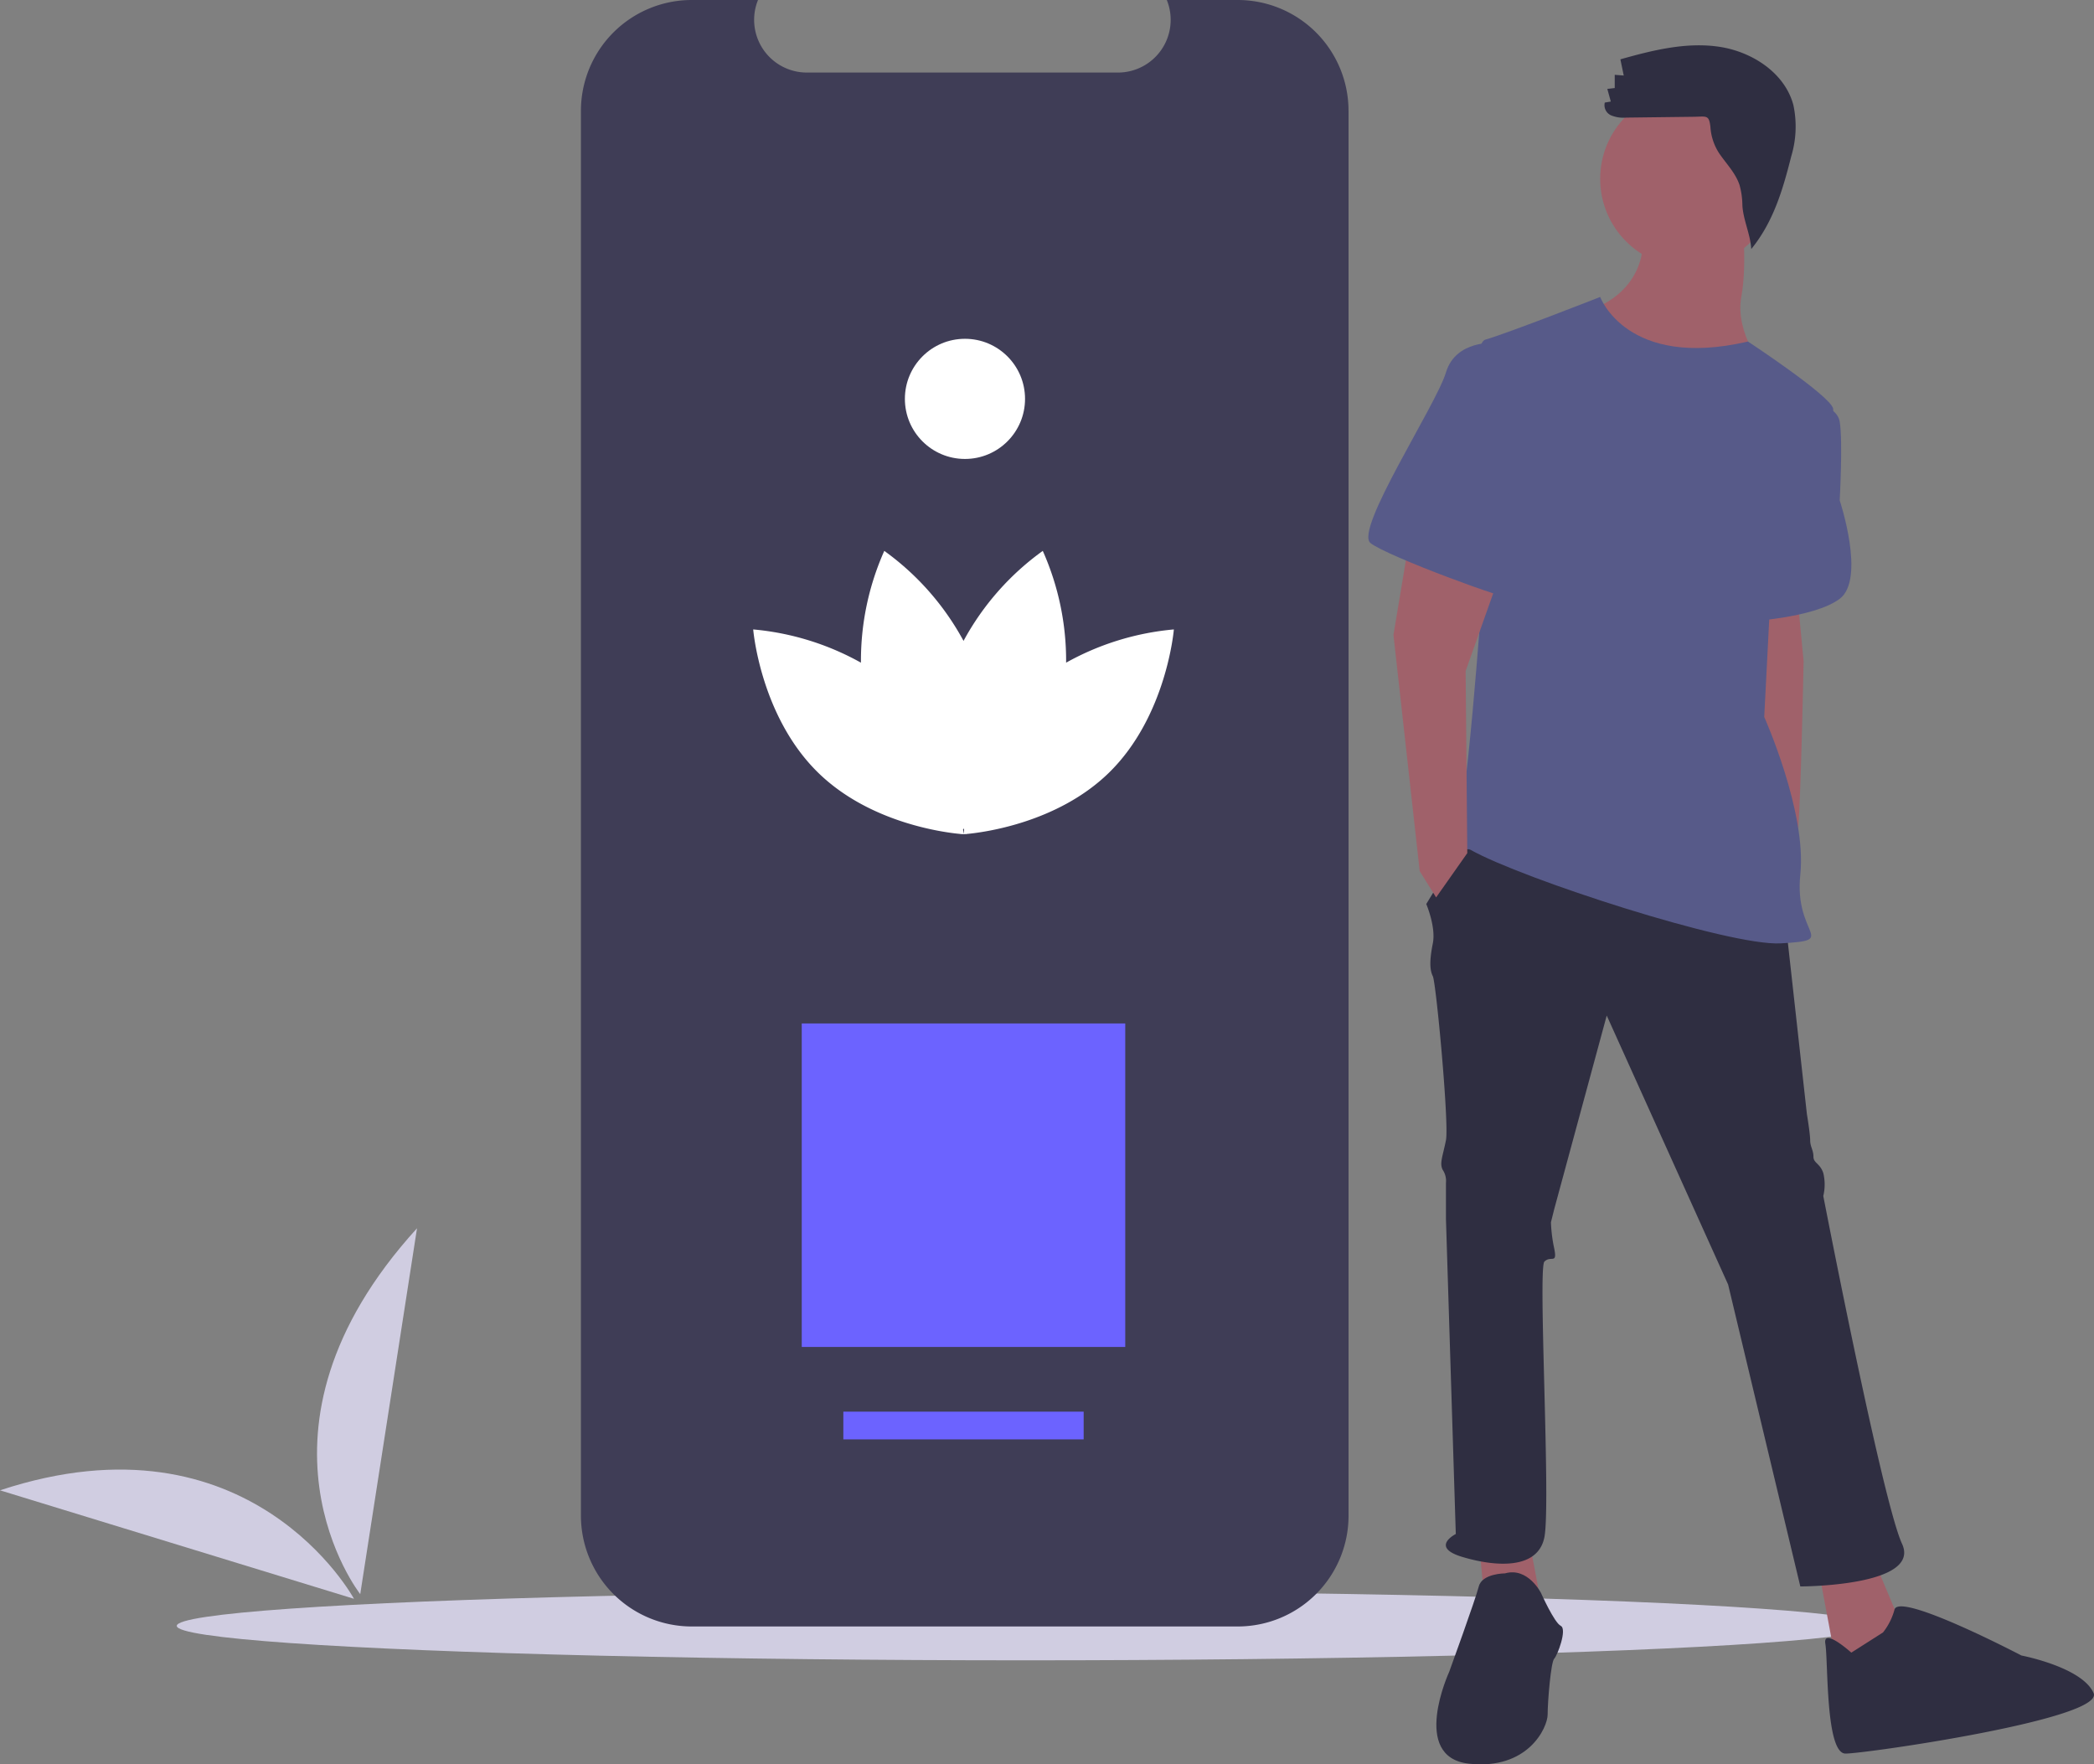 <svg xmlns="http://www.w3.org/2000/svg" width="301.222" height="253.801" viewBox="0 0 301.222 253.801">
  <rect x="0" y="0" width="301.222" height="253.801" fill="#808080" stroke="none"/>
  <g id="login_main" transform="translate(0 0)">
    <ellipse id="Ellipse_72" data-name="Ellipse 72" cx="122.086" cy="4.956" rx="122.086" ry="4.956" transform="translate(25.427 228.923)" fill="#d0cde1"/>
    <path id="Path_683" data-name="Path 683" d="M529.736,123.942V326.025A15.944,15.944,0,0,1,513.8,341.966H435.262a15.947,15.947,0,0,1-15.948-15.944V123.942A15.946,15.946,0,0,1,435.262,108h9.526a7.582,7.582,0,0,0,7.014,10.437h44.774A7.581,7.581,0,0,0,503.59,108h10.2a15.944,15.944,0,0,1,15.942,15.938Z" transform="translate(-335.747 -108)" fill="#3f3d56"/>
    <path id="Path_684" data-name="Path 684" d="M546.59,332.863a38.833,38.833,0,0,0-15.5,4.782,38.762,38.762,0,0,0-3.356-16.081,38.536,38.536,0,0,0-11.4,12.947,38.536,38.536,0,0,0-11.4-12.947,38.763,38.763,0,0,0-3.356,16.081,38.833,38.833,0,0,0-15.5-4.782s1.021,12.505,9.378,20.64c7.438,7.241,18.173,8.577,20.445,8.784l.064.044.017-.037c.23.02.358.027.358.027s-.02-.24-.074-.663l.074-.175.074.175c-.054.423-.074.663-.074.663s.128-.007.358-.027l.017.037.064-.044c2.273-.207,13.007-1.544,20.445-8.784C545.569,345.368,546.59,332.863,546.59,332.863Z" transform="translate(-377.73 -242.32)" fill="#fff"/>
    <circle id="Ellipse_73" data-name="Ellipse 73" cx="8.642" cy="8.642" r="8.642" transform="translate(130.168 48.736)" fill="#fff"/>
    <rect id="Rectangle_127" data-name="Rectangle 127" width="46.535" height="46.535" transform="translate(115.332 147.223)" fill="#6c63ff"/>
    <path id="Path_685" data-name="Path 685" d="M326.947,551.255v-3.989h34.569v3.989" transform="translate(-205.632 -344.201)" fill="#6c63ff"/>
    <path id="Path_686" data-name="Path 686" d="M879.577,337.608l.944,9.912s-.472,24.072-.944,25.488a31.438,31.438,0,0,1-1.416,3.3l-5.192-14.16v-23.6Z" transform="translate(-621.072 -252.411)" fill="#a0616a"/>
    <path id="Path_687" data-name="Path 687" d="M573.287,595.635l.944,9.912,8.024-.944-1.888-9.912Z" transform="translate(-360.566 -374.028)" fill="#a0616a"/>
    <path id="Path_688" data-name="Path 688" d="M760.828,717.7s-3.3,0-3.776,1.888S752.8,731.86,752.8,731.86s-5.664,12.272,2.832,13.216,11.328-5.192,11.328-7.08.472-7.552.944-8.024,1.888-4.248.944-4.72-2.832-4.707-2.832-4.707S764.132,716.756,760.828,717.7Z" transform="translate(-544.331 -491.373)" fill="#2f2e41"/>
    <path id="Path_689" data-name="Path 689" d="M705.582,609.326l2.633,14.062,9.4-6.392-3.761-8.948Z" transform="translate(-443.773 -382.429)" fill="#a0616a"/>
    <path id="Path_690" data-name="Path 690" d="M905.442,737.4s-4.149-3.734-3.734-1.245,0,15.766,2.9,15.766,37.34-4.979,35.68-8.713-10.372-5.394-10.372-5.394-17.425-9.127-18.255-6.638a9.081,9.081,0,0,1-1.66,3.319Z" transform="translate(-639.129 -499.671)" fill="#2f2e41"/>
    <circle id="Ellipse_74" data-name="Ellipse 74" cx="12.744" cy="12.744" r="12.744" transform="translate(230.185 12.98)" fill="#a0616a"/>
    <path id="Path_691" data-name="Path 691" d="M812.727,193.824s.944,8.024-8.968,10.856,24.072,13.216,26.432,8.024c0,0-4.248-5.192-3.3-10.384s0-12.272,0-12.272Z" transform="translate(-576.405 -159.604)" fill="#a0616a"/>
    <path id="Path_692" data-name="Path 692" d="M877.977,262.556s5.664.472,6.136,3.3,0,11.328,0,11.328,3.776,11.328,0,14.16-13.688,3.3-13.688,3.3Z" transform="translate(-619.472 -205.207)" fill="#575a89"/>
    <path id="Path_693" data-name="Path 693" d="M752.226,435.557l-5.192,8.5s1.416,3.3.944,5.664-.472,3.776,0,4.72,2.36,21.24,1.888,23.6-.944,3.3-.472,4.248a2.838,2.838,0,0,1,.472,1.888v5.192l1.416,45.312s-3.776,1.888.944,3.3,10.856,1.888,11.8-2.832-.944-38.7,0-39.649,1.888.472,1.416-1.888a21.39,21.39,0,0,1-.472-3.776l.472-1.888,7.552-27.848,17.464,38.7,10.384,43.425s17.464,0,14.632-6.136-11.328-50.033-11.328-50.033a7.022,7.022,0,0,0,0-3.3c-.472-1.416-1.416-1.416-1.416-2.36s-.472-1.416-.472-2.36-.472-3.776-.472-3.776l-3.3-29.736Z" transform="translate(-541.866 -314.016)" fill="#2f2e41"/>
    <path id="Path_694" data-name="Path 694" d="M819.212,135.96a4.658,4.658,0,0,1-2.192-.327,1.6,1.6,0,0,1-.9-1.837l.863-.148-.5-1.815,1.067-.128,0-1.9,1.294.1-.482-2.33c4.621-1.3,9.427-2.506,14.177-1.811s9.47,3.743,10.707,8.382a14.82,14.82,0,0,1-.308,7.39c-1.225,4.861-2.583,9.448-5.75,13.334-.111-2.1-1.166-4.2-1.276-6.3a11.3,11.3,0,0,0-.4-2.88c-.555-1.723-1.887-3.061-2.911-4.554a7.854,7.854,0,0,1-1.29-3.864c-.209-1.742-.547-1.456-2.407-1.431Q824.057,135.9,819.212,135.96Z" transform="translate(-585.27 -119.042)" fill="#2f2e41"/>
    <path id="Path_695" data-name="Path 695" d="M776.835,223.122s3.821,10.467,21.263,6.413c0,0,11.777,7.747,12.249,9.635s-8.968,25.96-8.968,25.96l-.944,18.408s6.136,13.688,5.192,22.656,5.664,9.44-2.832,9.912c-7.376.41-37.24-9.3-44.6-13.452-1.119-.631-3.727,2.15-3.54,1.652,1.416-3.776,0-3.3,1.416-4.248s3.776-33.984,3.776-33.984-2.832-35.872.472-36.816S776.835,223.122,776.835,223.122Z" transform="translate(-546.65 -180.405)" fill="#575a89"/>
    <path id="Path_696" data-name="Path 696" d="M542.574,207.983l-2.36,14.16,3.776,33.985,2.36,3.776,4.484-6.372-.236-26.2L555.79,212.7Z" transform="translate(-339.765 -130.81)" fill="#a0616a"/>
    <path id="Path_697" data-name="Path 697" d="M742.818,240.909s-5.664-.472-7.08,4.248-13.216,22.656-10.856,24.544,20.3,8.5,20.768,8.024S742.818,240.909,742.818,240.909Z" transform="translate(-527.737 -191.584)" fill="#575a89"/>
    <path id="Path_698" data-name="Path 698" d="M245.022,696.311s-14.9-27.5-50.922-15.607Z" transform="translate(-194.1 -466.324)" fill="#d0cde1"/>
    <path id="Path_699" data-name="Path 699" d="M323.221,636.8s-18.423-23.417,8.168-52.63Z" transform="translate(-271.401 -407.486)" fill="#d0cde1"/>
  </g>
</svg>
